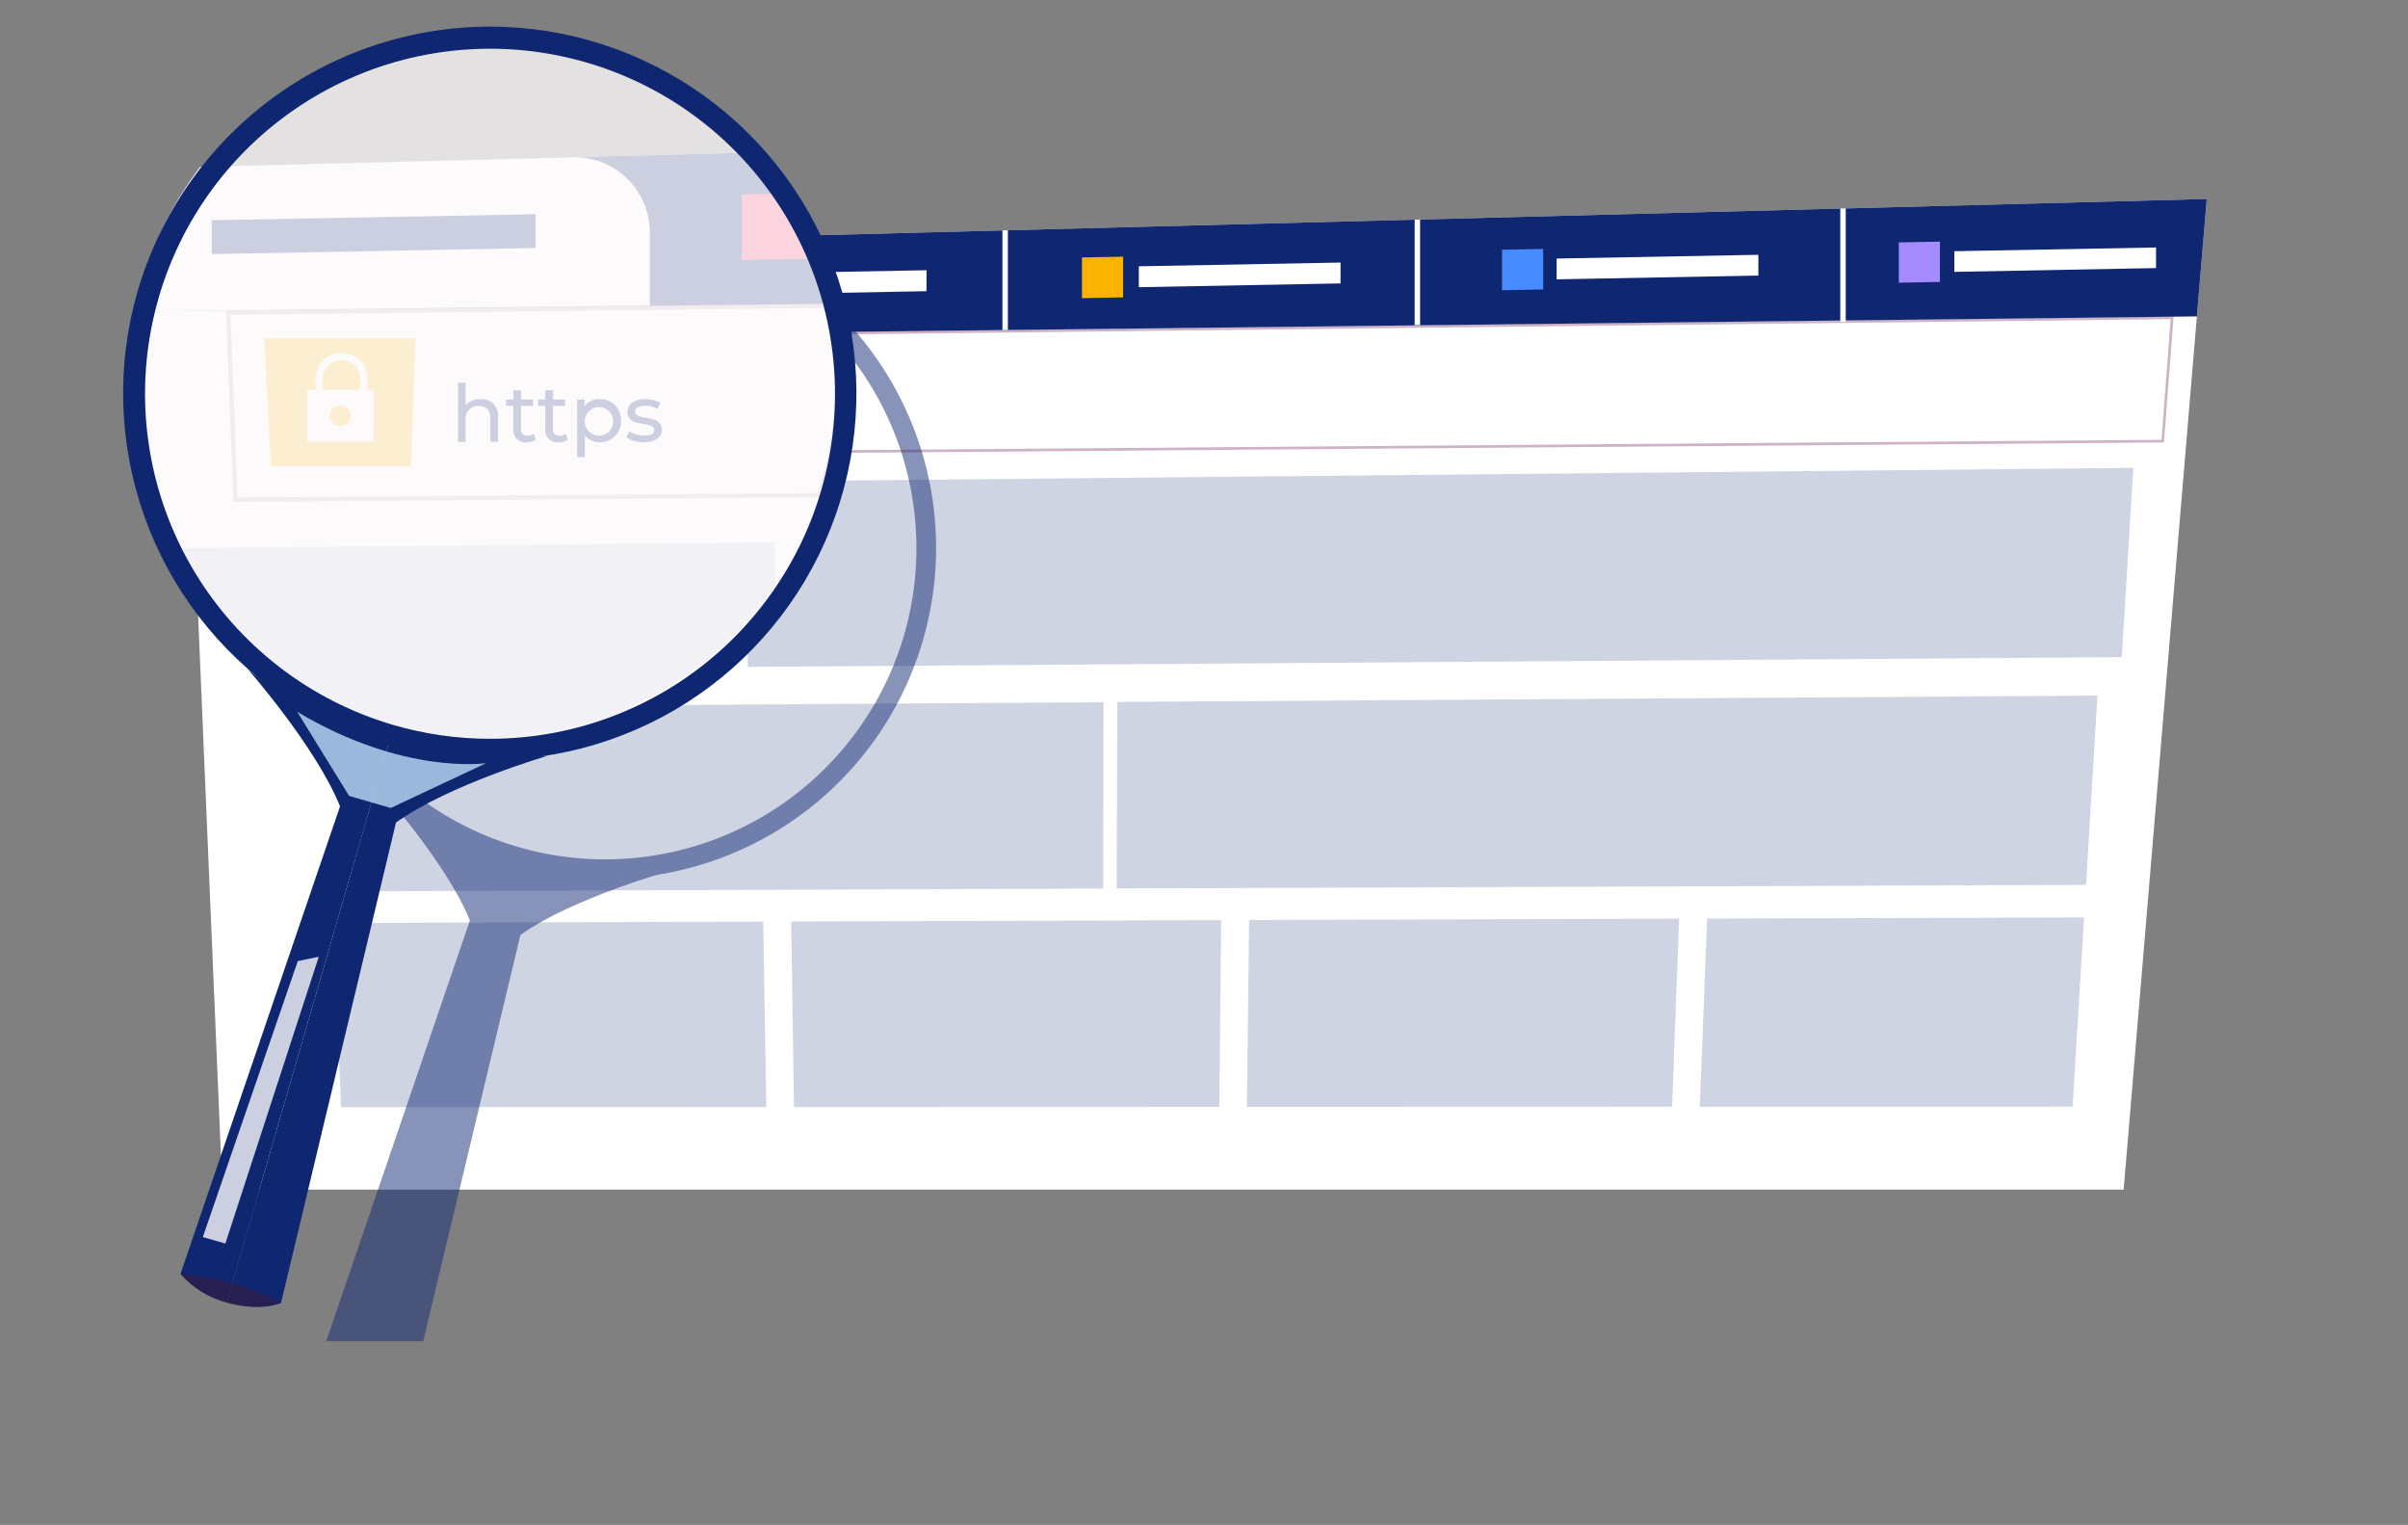 <svg xmlns="http://www.w3.org/2000/svg" xmlns:xlink="http://www.w3.org/1999/xlink" width="209.963" height="132.935" viewBox="0 0 209.963 132.935">
  <rect x="0" y="0" width="209.963" height="132.935" fill="#808080" stroke="none"/>
  <defs>
    <clipPath id="clip-path">
      <rect id="Rectángulo_304677" data-name="Rectángulo 304677" width="209.963" height="132.935" fill="none"/>
    </clipPath>
    <clipPath id="clip-path-3">
      <path id="Trazado_229563" data-name="Trazado 229563" d="M31.905,43.768,32.279,50h7.6l.248-6.233Z" fill="none"/>
    </clipPath>
    <linearGradient id="linear-gradient" x1="-3.761" y1="9.334" x2="-3.643" y2="9.334" gradientUnits="objectBoundingBox">
      <stop offset="0" stop-color="#ff6e27"/>
      <stop offset="0.998" stop-color="#e03347"/>
      <stop offset="1" stop-color="#e03347"/>
    </linearGradient>
    <clipPath id="clip-path-4">
      <path id="Trazado_229564" data-name="Trazado 229564" d="M15.933,21.951l3.458,81.757h165.78l7.241-86.361Z" fill="#fff"/>
    </clipPath>
    <clipPath id="clip-path-6">
      <rect id="Rectángulo_304692" data-name="Rectángulo 304692" width="159.784" height="12.236" transform="translate(29.74 27.584)" fill="none"/>
    </clipPath>
    <clipPath id="clip-path-7">
      <path id="Trazado_229566" data-name="Trazado 229566" d="M31.811,30.93l.373,6.965h7.6l.248-6.965Z" fill="none"/>
    </clipPath>
    <linearGradient id="linear-gradient-2" x1="-3.426" y1="10.388" x2="-3.317" y2="10.388" xlink:href="#linear-gradient"/>
    <clipPath id="clip-path-9">
      <rect id="Rectángulo_304695" data-name="Rectángulo 304695" width="2.976" height="5.49" transform="translate(22.17 32.489)" fill="none"/>
    </clipPath>
    <clipPath id="clip-path-10">
      <path id="Trazado_229568" data-name="Trazado 229568" d="M15.933,21.951l.323,7.633,175.3-2,.859-10.237Z" fill="none"/>
    </clipPath>
    <clipPath id="clip-path-12">
      <rect id="Rectángulo_304699" data-name="Rectángulo 304699" width="0.472" height="8.69" transform="translate(87.407 20.08)" fill="none"/>
    </clipPath>
    <clipPath id="clip-path-13">
      <rect id="Rectángulo_304701" data-name="Rectángulo 304701" width="0.471" height="9.199" transform="translate(123.351 19.142)" fill="none"/>
    </clipPath>
    <clipPath id="clip-path-14">
      <rect id="Rectángulo_304703" data-name="Rectángulo 304703" width="0.472" height="9.891" transform="translate(160.464 18.174)" fill="none"/>
    </clipPath>
    <clipPath id="clip-path-15">
      <rect id="Rectángulo_304704" data-name="Rectángulo 304704" width="17.588" height="2.158" transform="translate(63.197 23.558)" fill="none"/>
    </clipPath>
    <clipPath id="clip-path-16">
      <rect id="Rectángulo_304705" data-name="Rectángulo 304705" width="17.588" height="2.148" transform="translate(99.299 22.889)" fill="none"/>
    </clipPath>
    <clipPath id="clip-path-17">
      <rect id="Rectángulo_304706" data-name="Rectángulo 304706" width="17.589" height="2.138" transform="translate(135.731 22.214)" fill="none"/>
    </clipPath>
    <clipPath id="clip-path-18">
      <rect id="Rectángulo_304707" data-name="Rectángulo 304707" width="17.589" height="2.13" transform="translate(170.405 21.571)" fill="none"/>
    </clipPath>
    <clipPath id="clip-path-19">
      <rect id="Rectángulo_304708" data-name="Rectángulo 304708" width="32.458" height="16.376" transform="translate(27.431 42.011)" fill="none"/>
    </clipPath>
    <clipPath id="clip-path-20">
      <rect id="Rectángulo_304709" data-name="Rectángulo 304709" width="66.047" height="16.49" transform="translate(28.254 61.215)" fill="#0f2771"/>
    </clipPath>
    <clipPath id="clip-path-21">
      <rect id="Rectángulo_304710" data-name="Rectángulo 304710" width="37.763" height="16.18" transform="translate(29.056 80.342)" fill="#0f2771"/>
    </clipPath>
    <clipPath id="clip-path-22">
      <rect id="Rectángulo_304711" data-name="Rectángulo 304711" width="37.492" height="16.296" transform="translate(68.987 80.215)" fill="#0f2771"/>
    </clipPath>
    <clipPath id="clip-path-23">
      <rect id="Rectángulo_304712" data-name="Rectángulo 304712" width="37.687" height="16.412" transform="translate(108.723 80.087)" fill="#0f2771"/>
    </clipPath>
    <clipPath id="clip-path-24">
      <rect id="Rectángulo_304713" data-name="Rectángulo 304713" width="33.502" height="16.513" transform="translate(148.214 79.975)" fill="#0f2771"/>
    </clipPath>
    <clipPath id="clip-path-25">
      <rect id="Rectángulo_304714" data-name="Rectángulo 304714" width="85.521" height="16.815" transform="translate(97.363 60.639)" fill="#0f2771"/>
    </clipPath>
    <clipPath id="clip-path-26">
      <rect id="Rectángulo_304715" data-name="Rectángulo 304715" width="121.103" height="17.352" transform="translate(62.981 40.787)" fill="#0f2771"/>
    </clipPath>
    <clipPath id="clip-path-27">
      <rect id="Rectángulo_304716" data-name="Rectángulo 304716" width="57.72" height="98.016" transform="translate(23.902 18.91)" fill="#0f2771"/>
    </clipPath>
    <clipPath id="clip-path-28">
      <path id="Trazado_229596" data-name="Trazado 229596" d="M17.453,14.55a30.843,30.843,0,0,0-5.695,12.616,31.333,31.333,0,0,0-.613,5.77v.378a31.326,31.326,0,0,0,.811,7.092A30.676,30.676,0,0,0,16.1,50.133,31.031,31.031,0,0,0,73.225,33.314a31.33,31.33,0,0,0-.755-6.836v-.019a30.622,30.622,0,0,0-3.948-9.576,30.727,30.727,0,0,0-2.615-3.6Z" fill="#fff"/>
    </clipPath>
    <clipPath id="clip-path-30">
      <rect id="Rectángulo_304719" data-name="Rectángulo 304719" width="53.515" height="17.3" transform="translate(19.71 26.458)" fill="none"/>
    </clipPath>
    <clipPath id="clip-path-31">
      <path id="Trazado_229598" data-name="Trazado 229598" d="M23.031,29.488l.6,11.179h12.2l.4-11.179Z" fill="#feca2e"/>
    </clipPath>
    <clipPath id="clip-path-33">
      <rect id="Rectángulo_304723" data-name="Rectángulo 304723" width="1.255" height="1.232" transform="translate(10.767 31.99)" fill="none"/>
    </clipPath>
    <clipPath id="clip-path-34">
      <rect id="Rectángulo_304724" data-name="Rectángulo 304724" width="0.607" height="0.774" transform="translate(11.653 40.043)" fill="none"/>
    </clipPath>
    <clipPath id="clip-path-35">
      <path id="Trazado_229600" data-name="Trazado 229600" d="M17.453,14.55a30.843,30.843,0,0,0-5.695,12.616l7.952-.085,52.76-.6v-.019a30.622,30.622,0,0,0-3.948-9.576,30.727,30.727,0,0,0-2.615-3.6Z" fill="none"/>
    </clipPath>
    <clipPath id="clip-path-37">
      <rect id="Rectángulo_304727" data-name="Rectángulo 304727" width="51.636" height="17.083" transform="translate(15.998 47.271)" fill="#0f2771"/>
    </clipPath>
    <clipPath id="clip-path-38">
      <path id="Trazado_229612" data-name="Trazado 229612" d="M29.65,70.292,15.74,111.053a7.818,7.818,0,0,0,4.031,2.479L34.087,64.1s-8.171-2.042-12.5-5.784c0,0,5.923,6.712,8.061,11.976" fill="#0f2771"/>
    </clipPath>
    <clipPath id="clip-path-39">
      <path id="Trazado_229613" data-name="Trazado 229613" d="M19.771,113.532c3.038.88,4.732.059,4.732.059L34.529,71.705c4.62-3.306,13.213-5.815,13.213-5.815A34.751,34.751,0,0,1,34.087,64.1Z" fill="#0f2771"/>
    </clipPath>
    <clipPath id="clip-path-41">
      <rect id="Rectángulo_304762" data-name="Rectángulo 304762" width="62.1" height="62.097" transform="translate(11.661 3.261)" fill="none"/>
    </clipPath>
    <clipPath id="clip-path-42">
      <path id="Trazado_229615" data-name="Trazado 229615" d="M34.343,63.216A30.08,30.08,0,1,1,42.7,64.408a30.129,30.129,0,0,1-8.361-1.192M11.993,25.411A31.97,31.97,0,1,0,42.728,2.32,32.021,32.021,0,0,0,11.993,25.411" fill="#0f2771"/>
    </clipPath>
    <clipPath id="clip-path-44">
      <rect id="Rectángulo_304764" data-name="Rectángulo 304764" width="16.474" height="8.382" transform="translate(25.917 62.058)" fill="#bddcf6"/>
    </clipPath>
    <clipPath id="clip-path-45">
      <rect id="Rectángulo_304765" data-name="Rectángulo 304765" width="8.762" height="2.873" transform="translate(15.74 111.054)" fill="none"/>
    </clipPath>
    <clipPath id="clip-path-46">
      <rect id="Rectángulo_304767" data-name="Rectángulo 304767" width="10.403" height="40.399" transform="translate(23.674 72.041)" fill="#0f2771"/>
    </clipPath>
    <clipPath id="clip-path-47">
      <path id="Trazado_229676" data-name="Trazado 229676" d="M23.674,112.2l9.749-39.54.654-.623-9.591,40.4Z" fill="#0f2771"/>
    </clipPath>
    <clipPath id="clip-path-48">
      <rect id="Rectángulo_304768" data-name="Rectángulo 304768" width="10.109" height="25.006" transform="translate(17.685 83.411)" fill="none"/>
    </clipPath>
  </defs>
  <g id="Grupo_219899" data-name="Grupo 219899" transform="translate(-1210.037 -313.977)">
    <g id="Grupo_219677" data-name="Grupo 219677" transform="translate(1210.037 313.977)">
      <g id="Grupo_219834" data-name="Grupo 219834">
        <g id="Grupo_219714" data-name="Grupo 219714">
          <g id="Grupo_219713" data-name="Grupo 219713" clip-path="url(#clip-path-3)">
            <rect id="Rectángulo_304690" data-name="Rectángulo 304690" width="8.453" height="9.739" transform="translate(30.088 49.417) rotate(-72.169)" fill="url(#linear-gradient)"/>
          </g>
        </g>
        <g id="Grupo_219716" data-name="Grupo 219716">
          <g id="Grupo_219715" data-name="Grupo 219715" clip-path="url(#clip-path-4)">
            <rect id="Rectángulo_304691" data-name="Rectángulo 304691" width="176.479" height="86.361" transform="translate(15.933 17.347)" fill="#fff"/>
          </g>
        </g>
        <g id="Grupo_219721" data-name="Grupo 219721">
          <g id="Grupo_219720" data-name="Grupo 219720" clip-path="url(#clip-path)">
            <g id="Grupo_219719" data-name="Grupo 219719" opacity="0.3" style="mix-blend-mode: multiply;isolation: isolate">
              <g id="Grupo_219718" data-name="Grupo 219718">
                <g id="Grupo_219717" data-name="Grupo 219717" clip-path="url(#clip-path-6)">
                  <path id="Trazado_229565" data-name="Trazado 229565" d="M189.269,27.823l-.8,10.518-158.1,1.242-.383-9.932Zm.255-.239L29.74,29.418l.4,10.4,158.543-1.245Z" fill="#540041"/>
                </g>
              </g>
            </g>
          </g>
        </g>
        <g id="Grupo_219723" data-name="Grupo 219723">
          <g id="Grupo_219722" data-name="Grupo 219722" clip-path="url(#clip-path-7)">
            <rect id="Rectángulo_304694" data-name="Rectángulo 304694" width="9.149" height="9.963" transform="translate(29.781 37.242) rotate(-72.169)" fill="url(#linear-gradient-2)"/>
          </g>
        </g>
        <g id="Grupo_219728" data-name="Grupo 219728">
          <g id="Grupo_219727" data-name="Grupo 219727" clip-path="url(#clip-path)">
            <g id="Grupo_219726" data-name="Grupo 219726" opacity="0.3" style="mix-blend-mode: multiply;isolation: isolate">
              <g id="Grupo_219725" data-name="Grupo 219725">
                <g id="Grupo_219724" data-name="Grupo 219724" clip-path="url(#clip-path-9)">
                  <path id="Trazado_229567" data-name="Trazado 229567" d="M24.743,37.979,22.17,35.572l2.308-3.083.473.354L22.959,35.5l2.187,2.045Z" fill="#540041"/>
                </g>
              </g>
            </g>
          </g>
        </g>
        <g id="Grupo_219730" data-name="Grupo 219730">
          <g id="Grupo_219729" data-name="Grupo 219729" clip-path="url(#clip-path-10)">
            <rect id="Rectángulo_304697" data-name="Rectángulo 304697" width="176.479" height="12.237" transform="translate(15.933 17.347)" fill="#0f2771"/>
          </g>
        </g>
        <g id="Grupo_219780" data-name="Grupo 219780">
          <g id="Grupo_219779" data-name="Grupo 219779" clip-path="url(#clip-path)">
            <path id="Trazado_229569" data-name="Trazado 229569" d="M34.159,36.552h3.6V33.735h-3.6Zm1.794-.849a.559.559,0,1,1,.555-.555.553.553,0,0,1-.555.555" fill="#fff" fill-rule="evenodd"/>
            <path id="Trazado_229570" data-name="Trazado 229570" d="M37.424,34.5H34.6V33.114a1.411,1.411,0,1,1,2.822,0Zm-2.43-.393h2.039v-1a1.02,1.02,0,1,0-2.039,0Z" fill="#fff"/>
            <path id="Trazado_229571" data-name="Trazado 229571" d="M44.519,35.23v1.322H44.1V35.278c0-.451-.226-.672-.62-.672a.682.682,0,0,0-.728.763v1.183h-.416V33.337h.416V34.58a1,1,0,0,1,.81-.346.89.89,0,0,1,.954,1" fill="#744273"/>
            <path id="Trazado_229572" data-name="Trazado 229572" d="M46.579,36.418a.786.786,0,0,1-.5.16.655.655,0,0,1-.728-.719V34.6h-.391v-.343h.391v-.5h.416v.5h.658V34.6h-.658v1.243a.338.338,0,0,0,.359.386.523.523,0,0,0,.325-.108Z" fill="#744273"/>
            <path id="Trazado_229573" data-name="Trazado 229573" d="M48.315,36.418a.784.784,0,0,1-.5.16.655.655,0,0,1-.728-.719V34.6h-.391v-.343h.391v-.5H47.5v.5h.658V34.6H47.5v1.243a.338.338,0,0,0,.359.386.523.523,0,0,0,.325-.108Z" fill="#744273"/>
            <path id="Trazado_229574" data-name="Trazado 229574" d="M51.195,35.4a1.114,1.114,0,0,1-1.16,1.174.98.98,0,0,1-.8-.372v1.188h-.415V34.256h.4v.363a.982.982,0,0,1,.82-.386,1.113,1.113,0,0,1,1.16,1.17m-.419,0a.774.774,0,1,0-.776.812.76.76,0,0,0,.776-.812" fill="#744273"/>
            <path id="Trazado_229575" data-name="Trazado 229575" d="M51.48,36.309l.173-.33a1.474,1.474,0,0,0,.807.239c.385,0,.545-.117.545-.312,0-.515-1.451-.069-1.451-.984,0-.411.368-.689.957-.689a1.683,1.683,0,0,1,.837.208l-.178.33a1.2,1.2,0,0,0-.663-.182c-.364,0-.542.134-.542.316,0,.542,1.456.1,1.456.992,0,.416-.381.681-.992.681a1.657,1.657,0,0,1-.949-.269" fill="#744273"/>
            <path id="Trazado_229576" data-name="Trazado 229576" d="M52.762,29.153V25.176A4.079,4.079,0,0,0,48.576,21.1l-32.643.851.323,7.634Z" fill="#e3dcf3" fill-rule="evenodd"/>
            <g id="Grupo_219733" data-name="Grupo 219733" style="mix-blend-mode: soft-light;isolation: isolate">
              <g id="Grupo_219732" data-name="Grupo 219732">
                <g id="Grupo_219731" data-name="Grupo 219731" clip-path="url(#clip-path-12)">
                  <rect id="Rectángulo_304698" data-name="Rectángulo 304698" width="0.472" height="8.69" transform="translate(87.407 20.08)" fill="#fff"/>
                </g>
              </g>
            </g>
            <g id="Grupo_219736" data-name="Grupo 219736" style="mix-blend-mode: soft-light;isolation: isolate">
              <g id="Grupo_219735" data-name="Grupo 219735">
                <g id="Grupo_219734" data-name="Grupo 219734" clip-path="url(#clip-path-13)">
                  <rect id="Rectángulo_304700" data-name="Rectángulo 304700" width="0.472" height="9.198" transform="translate(123.35 19.143)" fill="#fff"/>
                </g>
              </g>
            </g>
            <g id="Grupo_219739" data-name="Grupo 219739" style="mix-blend-mode: soft-light;isolation: isolate">
              <g id="Grupo_219738" data-name="Grupo 219738">
                <g id="Grupo_219737" data-name="Grupo 219737" clip-path="url(#clip-path-14)">
                  <rect id="Rectángulo_304702" data-name="Rectángulo 304702" width="0.472" height="9.891" transform="translate(160.464 18.174)" fill="#fff"/>
                </g>
              </g>
            </g>
            <path id="Trazado_229577" data-name="Trazado 229577" d="M46.549,26.029l-17.588.331V24.519l17.588-.326Z" fill="#744273" fill-rule="evenodd"/>
            <g id="Grupo_219742" data-name="Grupo 219742" style="mix-blend-mode: soft-light;isolation: isolate">
              <g id="Grupo_219741" data-name="Grupo 219741">
                <g id="Grupo_219740" data-name="Grupo 219740" clip-path="url(#clip-path-15)">
                  <path id="Trazado_229578" data-name="Trazado 229578" d="M80.785,25.385,63.2,25.716V23.884l17.588-.326Z" fill="#fff" fill-rule="evenodd"/>
                </g>
              </g>
            </g>
            <g id="Grupo_219745" data-name="Grupo 219745" style="mix-blend-mode: soft-light;isolation: isolate">
              <g id="Grupo_219744" data-name="Grupo 219744">
                <g id="Grupo_219743" data-name="Grupo 219743" clip-path="url(#clip-path-16)">
                  <path id="Trazado_229579" data-name="Trazado 229579" d="M116.887,24.707,99.3,25.038V23.215l17.588-.326Z" fill="#fff" fill-rule="evenodd"/>
                </g>
              </g>
            </g>
            <g id="Grupo_219748" data-name="Grupo 219748" style="mix-blend-mode: soft-light;isolation: isolate">
              <g id="Grupo_219747" data-name="Grupo 219747">
                <g id="Grupo_219746" data-name="Grupo 219746" clip-path="url(#clip-path-17)">
                  <path id="Trazado_229580" data-name="Trazado 229580" d="M153.32,24.022l-17.588.331V22.54l17.588-.326Z" fill="#fff" fill-rule="evenodd"/>
                </g>
              </g>
            </g>
            <g id="Grupo_219751" data-name="Grupo 219751" style="mix-blend-mode: soft-light;isolation: isolate">
              <g id="Grupo_219750" data-name="Grupo 219750">
                <g id="Grupo_219749" data-name="Grupo 219749" clip-path="url(#clip-path-18)">
                  <path id="Trazado_229581" data-name="Trazado 229581" d="M187.994,23.37l-17.588.331V21.9l17.588-.326Z" fill="#fff" fill-rule="evenodd"/>
                </g>
              </g>
            </g>
            <path id="Trazado_229582" data-name="Trazado 229582" d="M24.777,27.309l-3.587.068V23.789l3.587-.065Z" fill="#f94273" fill-rule="evenodd"/>
            <path id="Trazado_229583" data-name="Trazado 229583" d="M61.343,26.618l-3.587.068V23.117l3.587-.066Z" fill="#f94273" fill-rule="evenodd"/>
            <path id="Trazado_229584" data-name="Trazado 229584" d="M97.929,25.925l-3.587.068v-3.55l3.587-.066Z" fill="#f9b300" fill-rule="evenodd"/>
            <path id="Trazado_229585" data-name="Trazado 229585" d="M134.555,25.233l-3.587.068V21.77l3.587-.066Z" fill="#478bff" fill-rule="evenodd"/>
            <path id="Trazado_229586" data-name="Trazado 229586" d="M169.15,24.578l-3.587.068V21.133l3.587-.066Z" fill="#a48bff" fill-rule="evenodd"/>
            <g id="Grupo_219754" data-name="Grupo 219754" opacity="0.2" style="mix-blend-mode: multiply;isolation: isolate">
              <g id="Grupo_219753" data-name="Grupo 219753">
                <g id="Grupo_219752" data-name="Grupo 219752" clip-path="url(#clip-path-19)">
                  <path id="Trazado_229587" data-name="Trazado 229587" d="M59.889,58.162l-31.773.225-.685-16.061,32.118-.316Z" fill="#8868a1" fill-rule="evenodd"/>
                </g>
              </g>
            </g>
            <g id="Grupo_219757" data-name="Grupo 219757" transform="translate(1.923)" opacity="0.2" style="mix-blend-mode: multiply;isolation: isolate">
              <g id="Grupo_219756" data-name="Grupo 219756">
                <g id="Grupo_219755" data-name="Grupo 219755" clip-path="url(#clip-path-20)">
                  <path id="Trazado_229588" data-name="Trazado 229588" d="M94.267,77.465l-65.329.24-.684-16.06,66.047-.43Z" fill="#0f2771" fill-rule="evenodd"/>
                </g>
              </g>
            </g>
            <g id="Grupo_219760" data-name="Grupo 219760" opacity="0.2" style="mix-blend-mode: multiply;isolation: isolate">
              <g id="Grupo_219759" data-name="Grupo 219759">
                <g id="Grupo_219758" data-name="Grupo 219758" clip-path="url(#clip-path-21)">
                  <path id="Trazado_229589" data-name="Trazado 229589" d="M66.819,96.511l-37.079.011-.684-16.061,37.492-.12Z" fill="#0f2771" fill-rule="evenodd"/>
                </g>
              </g>
            </g>
            <g id="Grupo_219763" data-name="Grupo 219763" opacity="0.2" style="mix-blend-mode: multiply;isolation: isolate">
              <g id="Grupo_219762" data-name="Grupo 219762">
                <g id="Grupo_219761" data-name="Grupo 219761" clip-path="url(#clip-path-22)">
                  <path id="Trazado_229590" data-name="Trazado 229590" d="M106.311,96.5l-37.079.011-.244-16.177,37.491-.119Z" fill="#0f2771" fill-rule="evenodd"/>
                </g>
              </g>
            </g>
            <g id="Grupo_219766" data-name="Grupo 219766" opacity="0.2" style="mix-blend-mode: multiply;isolation: isolate">
              <g id="Grupo_219765" data-name="Grupo 219765">
                <g id="Grupo_219764" data-name="Grupo 219764" clip-path="url(#clip-path-23)">
                  <path id="Trazado_229591" data-name="Trazado 229591" d="M145.8,96.489l-37.079.011.195-16.293,37.492-.12Z" fill="#0f2771" fill-rule="evenodd"/>
                </g>
              </g>
            </g>
            <g id="Grupo_219769" data-name="Grupo 219769" opacity="0.2" style="mix-blend-mode: multiply;isolation: isolate">
              <g id="Grupo_219768" data-name="Grupo 219768">
                <g id="Grupo_219767" data-name="Grupo 219767" clip-path="url(#clip-path-24)">
                  <path id="Trazado_229592" data-name="Trazado 229592" d="M180.719,96.479l-32.505.009.635-16.408,32.867-.1Z" fill="#0f2771" fill-rule="evenodd"/>
                </g>
              </g>
            </g>
            <g id="Grupo_219772" data-name="Grupo 219772" opacity="0.2" style="mix-blend-mode: multiply;isolation: isolate">
              <g id="Grupo_219771" data-name="Grupo 219771">
                <g id="Grupo_219770" data-name="Grupo 219770" clip-path="url(#clip-path-25)">
                  <path id="Trazado_229593" data-name="Trazado 229593" d="M181.887,77.143l-84.525.311.068-16.259,85.454-.556Z" fill="#0f2771" fill-rule="evenodd"/>
                </g>
              </g>
            </g>
            <g id="Grupo_219775" data-name="Grupo 219775" transform="translate(1.923)" opacity="0.2" style="mix-blend-mode: multiply;isolation: isolate">
              <g id="Grupo_219774" data-name="Grupo 219774">
                <g id="Grupo_219773" data-name="Grupo 219773" clip-path="url(#clip-path-26)">
                  <path id="Trazado_229594" data-name="Trazado 229594" d="M183.087,57.291l-119.8.848-.3-16.162,121.1-1.19Z" fill="#0f2771" fill-rule="evenodd"/>
                </g>
              </g>
            </g>
            <g id="Grupo_219778" data-name="Grupo 219778" opacity="0.5" style="mix-blend-mode: multiply;isolation: isolate">
              <g id="Grupo_219777" data-name="Grupo 219777">
                <g id="Grupo_219776" data-name="Grupo 219776" clip-path="url(#clip-path-27)">
                  <path id="Trazado_229595" data-name="Trazado 229595" d="M60.788,20.051a28.858,28.858,0,0,0-27.069,49.4c.315.357,5.385,6.185,7.251,10.786l-10.08,29.54-2.445,7.148H36.9l1.721-7.2,6.757-28.211c4.166-2.982,11.919-5.248,11.919-5.248a28.857,28.857,0,0,0,3.494-56.217M78.842,55.325A27.152,27.152,0,1,1,60.319,21.687,27.188,27.188,0,0,1,78.842,55.325" fill="#0f2771"/>
                </g>
              </g>
            </g>
          </g>
        </g>
        <g id="Grupo_219782" data-name="Grupo 219782">
          <g id="Grupo_219781" data-name="Grupo 219781" clip-path="url(#clip-path-28)">
            <path id="Trazado_229612-2" data-name="Trazado 229612" d="M0,0H62.08V51.069H0Z" transform="translate(11.145 13.285)" fill="#fff"/>
          </g>
        </g>
        <g id="Grupo_219787" data-name="Grupo 219787">
          <g id="Grupo_219786" data-name="Grupo 219786" clip-path="url(#clip-path)">
            <g id="Grupo_219785" data-name="Grupo 219785" opacity="0.3" style="mix-blend-mode: multiply;isolation: isolate">
              <g id="Grupo_219784" data-name="Grupo 219784">
                <g id="Grupo_219783" data-name="Grupo 219783" clip-path="url(#clip-path-30)">
                  <path id="Trazado_229597" data-name="Trazado 229597" d="M72.161,26.84a31.036,31.036,0,0,1,.686,6.474,30.567,30.567,0,0,1-1.556,9.661l-50.574.4L20.1,27.437l34.93-.4,1.633-.019Zm.309-.382-15.808.179-1.634.019-35.318.406v.019l.642,16.677,51.211-.406a30.943,30.943,0,0,0,1.662-10.038,31.346,31.346,0,0,0-.755-6.837Z" fill="#540041"/>
                </g>
              </g>
            </g>
          </g>
        </g>
        <g id="Grupo_219789" data-name="Grupo 219789">
          <g id="Grupo_219788" data-name="Grupo 219788" clip-path="url(#clip-path-31)">
            <rect id="Rectángulo_304721" data-name="Rectángulo 304721" width="14.685" height="15.992" transform="translate(19.772 39.619) rotate(-72.169)" fill="#feca2e"/>
          </g>
        </g>
        <g id="Grupo_219797" data-name="Grupo 219797">
          <g id="Grupo_219796" data-name="Grupo 219796" clip-path="url(#clip-path)">
            <g id="Grupo_219792" data-name="Grupo 219792" opacity="0.3" style="mix-blend-mode: multiply;isolation: isolate">
              <g id="Grupo_219791" data-name="Grupo 219791">
                <g id="Grupo_219790" data-name="Grupo 219790" clip-path="url(#clip-path-33)">
                  <rect id="Rectángulo_304722" data-name="Rectángulo 304722" width="0.829" height="0.946" transform="matrix(0.603, -0.798, 0.798, 0.603, 10.767, 32.652)" fill="#540041"/>
                </g>
              </g>
            </g>
            <g id="Grupo_219795" data-name="Grupo 219795" opacity="0.3" style="mix-blend-mode: multiply;isolation: isolate">
              <g id="Grupo_219794" data-name="Grupo 219794">
                <g id="Grupo_219793" data-name="Grupo 219793" clip-path="url(#clip-path-34)">
                  <path id="Trazado_229599" data-name="Trazado 229599" d="M11.71,40.817l-.057-.047.608-.727Z" fill="#540041"/>
                </g>
              </g>
            </g>
          </g>
        </g>
        <g id="Grupo_219799" data-name="Grupo 219799">
          <g id="Grupo_219798" data-name="Grupo 219798" clip-path="url(#clip-path-35)">
            <rect id="Rectángulo_304726" data-name="Rectángulo 304726" width="60.712" height="13.881" transform="translate(11.758 13.285)" fill="#0f2771"/>
          </g>
        </g>
        <g id="Grupo_219804" data-name="Grupo 219804">
          <g id="Grupo_219803" data-name="Grupo 219803" clip-path="url(#clip-path)">
            <path id="Trazado_229601" data-name="Trazado 229601" d="M26.8,38.508h5.77V33.994H26.8Zm2.88-1.36a.9.9,0,1,1,.888-.888.893.893,0,0,1-.888.888" fill="#fff" fill-rule="evenodd"/>
            <path id="Trazado_229602" data-name="Trazado 229602" d="M32.041,35.22H27.512V32.993a2.265,2.265,0,0,1,4.529,0Zm-3.9-.629h3.273v-1.6a1.637,1.637,0,0,0-3.273,0Z" fill="#fff"/>
            <path id="Trazado_229603" data-name="Trazado 229603" d="M43.423,36.394v2.118h-.667V36.471c0-.722-.36-1.076-.992-1.076A1.092,1.092,0,0,0,40.6,36.616v1.9h-.666V33.36H40.6v1.992a1.6,1.6,0,0,1,1.3-.555,1.426,1.426,0,0,1,1.527,1.6" fill="#0f2771"/>
            <path id="Trazado_229604" data-name="Trazado 229604" d="M46.732,38.3a1.254,1.254,0,0,1-.805.257A1.051,1.051,0,0,1,44.76,37.4V35.38h-.625v-.548h.625v-.806h.667v.806h1.055v.548H45.427v1.993a.542.542,0,0,0,.576.618.842.842,0,0,0,.521-.174Z" fill="#0f2771"/>
            <path id="Trazado_229605" data-name="Trazado 229605" d="M49.52,38.3a1.254,1.254,0,0,1-.805.257A1.051,1.051,0,0,1,47.548,37.4V35.38h-.625v-.548h.625v-.806h.667v.806H49.27v.548H48.215v1.993a.542.542,0,0,0,.576.618.842.842,0,0,0,.521-.174Z" fill="#0f2771"/>
            <path id="Trazado_229606" data-name="Trazado 229606" d="M54.139,36.672a1.787,1.787,0,0,1-1.86,1.881,1.574,1.574,0,0,1-1.285-.6v1.9h-.666V34.832h.639v.583a1.566,1.566,0,0,1,1.312-.617,1.785,1.785,0,0,1,1.86,1.874m-.673,0a1.241,1.241,0,1,0-1.243,1.3,1.218,1.218,0,0,0,1.243-1.3" fill="#0f2771"/>
            <path id="Trazado_229607" data-name="Trazado 229607" d="M54.6,38.123l.278-.528a2.364,2.364,0,0,0,1.291.382c.618,0,.875-.187.875-.5,0-.826-2.326-.111-2.326-1.576,0-.659.591-1.1,1.534-1.1a2.686,2.686,0,0,1,1.341.333l-.285.528a1.924,1.924,0,0,0-1.062-.291c-.584,0-.868.215-.868.507,0,.867,2.332.159,2.332,1.589,0,.667-.61,1.09-1.589,1.09a2.659,2.659,0,0,1-1.521-.43" fill="#0f2771"/>
            <path id="Trazado_229608" data-name="Trazado 229608" d="M56.662,20.254v6.384l-1.634.019-35.318.415-7.951.094A30.842,30.842,0,0,1,17.453,14.55l32.485-.84a6.551,6.551,0,0,1,6.724,6.544" fill="#fff" fill-rule="evenodd"/>
            <path id="Trazado_229609" data-name="Trazado 229609" d="M46.689,21.62l-28.231.531V19.2l28.231-.523Z" fill="#0f2771" fill-rule="evenodd"/>
            <path id="Trazado_229610" data-name="Trazado 229610" d="M70.43,20.414v2.154l-5.751.1V16.949l3.843-.067a31.051,31.051,0,0,1,1.908,3.532" fill="#f94273" fill-rule="evenodd"/>
            <g id="Grupo_219802" data-name="Grupo 219802" opacity="0.2" style="mix-blend-mode: multiply;isolation: isolate">
              <g id="Grupo_219801" data-name="Grupo 219801">
                <g id="Grupo_219800" data-name="Grupo 219800" clip-path="url(#clip-path-37)">
                  <path id="Trazado_229611" data-name="Trazado 229611" d="M67.635,51.087A31.036,31.036,0,0,1,16.1,50.133L16,47.782l51.56-.51Z" fill="#0f2771" fill-rule="evenodd"/>
                </g>
              </g>
            </g>
          </g>
        </g>
        <g id="Grupo_219910" data-name="Grupo 219910">
          <g id="Grupo_219805" data-name="Grupo 219805" clip-path="url(#clip-path-38)">
            <rect id="Rectángulo_304729" data-name="Rectángulo 304729" width="58.14" height="32.984" transform="translate(0.985 109.258) rotate(-73.847)" fill="#0f2771"/>
          </g>
        </g>
        <g id="Grupo_219911" data-name="Grupo 219911">
          <g id="Grupo_219807" data-name="Grupo 219807" clip-path="url(#clip-path-39)">
            <rect id="Rectángulo_304730" data-name="Rectángulo 304730" width="56.107" height="40.864" transform="translate(6.326 110.518) rotate(-73.847)" fill="#0f2771"/>
          </g>
        </g>
        <g id="Grupo_219915" data-name="Grupo 219915" clip-path="url(#clip-path)">
          <g id="Grupo_219914" data-name="Grupo 219914" opacity="0.8" style="mix-blend-mode: soft-light;isolation: isolate">
            <g id="Grupo_219913" data-name="Grupo 219913">
              <g id="Grupo_219912" data-name="Grupo 219912" clip-path="url(#clip-path-41)">
                <path id="Trazado_229673" data-name="Trazado 229673" d="M72.526,42.945a31.036,31.036,0,0,1-59.547.264,30.661,30.661,0,0,1-1.276-10.5A31.236,31.236,0,0,1,12.9,25.675L13,25.312A31.349,31.349,0,0,1,15.2,19.941,31.047,31.047,0,0,1,71.068,21.67a30.686,30.686,0,0,1,1.512,4.184,30.65,30.65,0,0,1,1.128,10.3l-.006.018a31.316,31.316,0,0,1-1.176,6.777" fill="#fbf9fa" fill-rule="evenodd"/>
              </g>
            </g>
          </g>
        </g>
        <g id="Grupo_219916" data-name="Grupo 219916">
          <g id="Grupo_219814" data-name="Grupo 219814" clip-path="url(#clip-path-42)">
            <rect id="Rectángulo_304733" data-name="Rectángulo 304733" width="86.248" height="87.683" transform="translate(-11.393 64.586) rotate(-73.847)" fill="#0f2771"/>
          </g>
        </g>
        <g id="Grupo_219931" data-name="Grupo 219931" clip-path="url(#clip-path)">
          <g id="Grupo_219919" data-name="Grupo 219919" opacity="0.8" style="mix-blend-mode: soft-light;isolation: isolate">
            <g id="Grupo_219918" data-name="Grupo 219918">
              <g id="Grupo_219917" data-name="Grupo 219917" clip-path="url(#clip-path-44)">
                <path id="Trazado_229674" data-name="Trazado 229674" d="M25.917,62.058l4.525,7.331L34.07,70.44l8.321-3.909s-7.156,1.087-16.474-4.473" fill="#bddcf6"/>
              </g>
            </g>
          </g>
          <g id="Grupo_219922" data-name="Grupo 219922" opacity="0.5" style="mix-blend-mode: multiply;isolation: isolate">
            <g id="Grupo_219921" data-name="Grupo 219921">
              <g id="Grupo_219920" data-name="Grupo 219920" clip-path="url(#clip-path-45)">
                <path id="Trazado_229675" data-name="Trazado 229675" d="M15.74,111.054a22.508,22.508,0,0,1,8.762,2.538,8.578,8.578,0,0,1-8.762-2.538" fill="#401734"/>
              </g>
            </g>
          </g>
          <g id="Grupo_219927" data-name="Grupo 219927" style="mix-blend-mode: screen;isolation: isolate">
            <g id="Grupo_219926" data-name="Grupo 219926">
              <g id="Grupo_219925" data-name="Grupo 219925" clip-path="url(#clip-path-46)">
                <g id="Grupo_219924" data-name="Grupo 219924">
                  <g id="Grupo_219923" data-name="Grupo 219923" clip-path="url(#clip-path-47)">
                    <rect id="Rectángulo_304766" data-name="Rectángulo 304766" width="41.698" height="21.232" transform="matrix(0.278, -0.961, 0.961, 0.278, 12.878, 109.313)" fill="#0f2771"/>
                  </g>
                </g>
              </g>
            </g>
          </g>
          <g id="Grupo_219930" data-name="Grupo 219930" opacity="0.8" style="mix-blend-mode: soft-light;isolation: isolate">
            <g id="Grupo_219929" data-name="Grupo 219929">
              <g id="Grupo_219928" data-name="Grupo 219928" clip-path="url(#clip-path-48)">
                <path id="Trazado_229677" data-name="Trazado 229677" d="M17.685,107.848l8.281-24.065,1.828-.371-8.144,25Z" fill="#fbf9fa"/>
              </g>
            </g>
          </g>
        </g>
      </g>
    </g>
  </g>
</svg>
